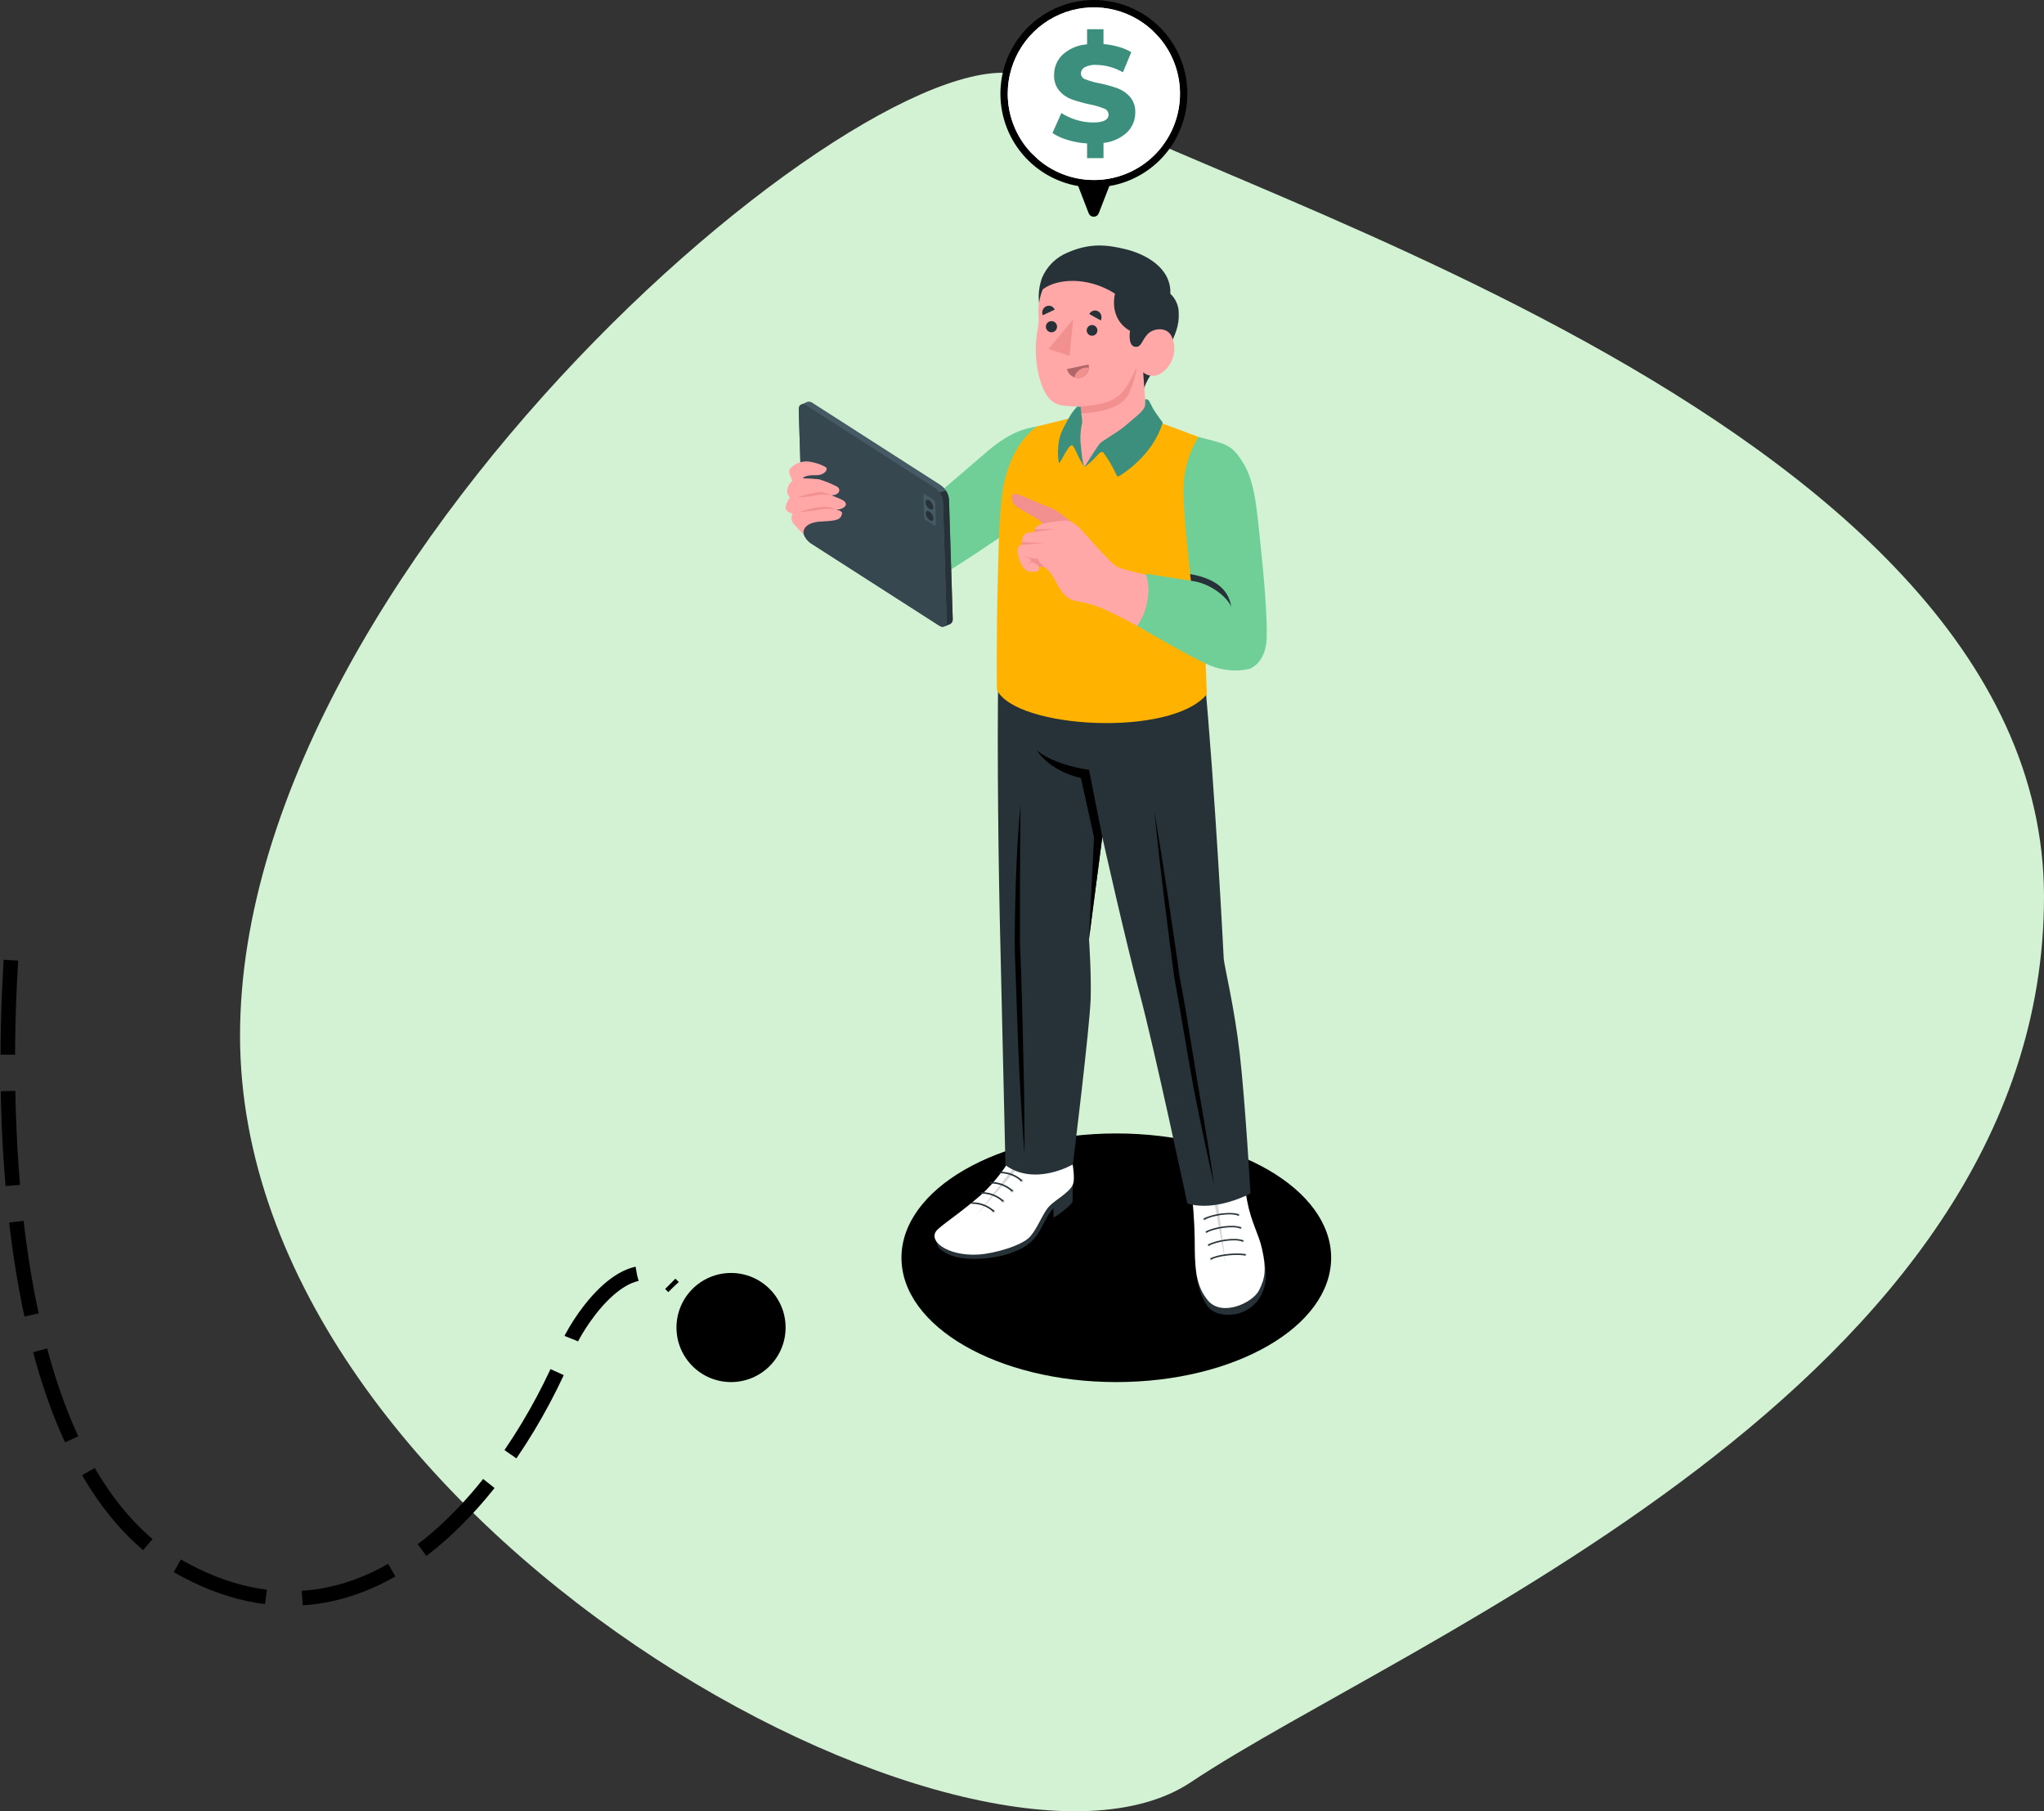 <svg width="281" height="249" viewBox="0 0 281 249" fill="none" xmlns="http://www.w3.org/2000/svg">
<rect x="0" y="0" width="281" height="249" fill="#333333" stroke="none"/>
<path d="M281 123.284C281 190.509 192.933 225.477 163.717 245.006C134.5 264.535 33 209.59 33 142.365C33 75.139 126.5 -1.456 142.75 11.431C159 24.319 281 56.059 281 123.284Z" fill="#D2F2D3"/>
<path d="M1.501 132C0.667 145.667 -1.617 201.526 25.583 215.926C52.783 230.326 72.25 200.593 78.584 183.926C81.084 179.259 87.383 171.326 92.584 176.926" stroke="black" stroke-width="2" stroke-dasharray="13 5"/>
<circle cx="100.5" cy="182.5" r="7.5" fill="black"/>
<g clip-path="url(#clip0_756_8)">
<path d="M153.465 190C137.153 190 123.929 182.349 123.929 172.91C123.929 163.472 137.153 155.82 153.465 155.82C169.777 155.82 183 163.472 183 172.91C183 182.349 169.777 190 153.465 190Z" fill="black"/>
<path d="M144.833 167.378L142.512 166.352L143.301 164.731L144.822 166.083L144.833 167.378Z" fill="black"/>
<path d="M147.473 162.898C147.473 162.898 147.443 164.603 147.469 165.092C147.495 165.581 145.363 167.123 144.835 167.378L144.824 166.081C144.343 166.649 143.935 167.276 143.611 167.947C143.204 168.648 142.689 169.973 141.561 170.883C139.887 172.235 137.266 172.937 134.587 173.057C131.908 173.177 130.369 172.552 129.605 171.994C129.281 171.815 129.024 171.534 128.874 171.194C128.724 170.855 128.69 170.475 128.776 170.114C128.958 169.45 147.473 162.898 147.473 162.898Z" fill="#263238"/>
<path d="M140.261 157.666L140.222 156.766C139.728 156.756 139.679 158.061 138.968 159.213C137.933 160.942 136.678 162.53 135.237 163.937C132.54 166.371 130.129 167.905 128.925 169C127.315 170.466 130.185 172.744 134.556 172.464C136.726 172.325 140.572 171.228 141.645 169.97C142.717 168.712 143.367 166.763 144.228 165.848C145.088 164.934 146.942 164.003 147.473 162.898C147.765 162.291 147.597 160.883 147.409 159.684C147.238 158.586 147.189 156.9 146.55 157.044L146.51 157.61C146.254 158.094 145.656 158.894 143.909 159.197C143.038 159.35 140.432 159.451 140.261 157.666Z" fill="white"/>
<path opacity="0.15" d="M142.506 159.256C141.67 159.194 140.768 158.934 140.412 158.204C140.408 158.196 140.401 158.19 140.397 158.181C140.448 158.494 140.425 158.814 140.329 159.116C140.234 159.417 140.069 159.692 139.847 159.919C139.073 160.816 134.185 167.136 134.185 167.136C134.185 167.136 138.74 161.917 139.613 160.934C140.905 159.481 141.317 159.309 142.51 159.258L142.506 159.256Z" fill="black"/>
<path opacity="0.15" d="M141.429 160.929C141.433 160.963 141.444 160.997 141.462 161.027C141.479 161.057 141.502 161.084 141.53 161.105C141.557 161.127 141.589 161.142 141.623 161.151C141.656 161.16 141.691 161.163 141.726 161.158C141.795 161.151 141.858 161.117 141.902 161.063C141.946 161.009 141.967 160.94 141.96 160.871C141.951 160.801 141.914 160.738 141.858 160.695C141.803 160.652 141.732 160.633 141.662 160.642C141.594 160.649 141.53 160.683 141.486 160.737C141.443 160.791 141.422 160.86 141.429 160.929Z" fill="black"/>
<path opacity="0.15" d="M140.15 162.328C140.16 162.398 140.196 162.461 140.252 162.503C140.308 162.546 140.378 162.564 140.448 162.555C140.517 162.548 140.58 162.514 140.624 162.46C140.667 162.406 140.688 162.337 140.681 162.268C140.672 162.199 140.635 162.136 140.579 162.094C140.524 162.051 140.453 162.033 140.384 162.042C140.315 162.048 140.252 162.083 140.208 162.136C140.164 162.19 140.143 162.259 140.15 162.328Z" fill="black"/>
<path opacity="0.15" d="M138.871 163.728C138.88 163.797 138.917 163.86 138.973 163.902C139.028 163.945 139.098 163.963 139.168 163.954C139.237 163.947 139.3 163.913 139.344 163.86C139.388 163.806 139.409 163.737 139.402 163.667C139.392 163.598 139.356 163.535 139.3 163.493C139.244 163.451 139.174 163.432 139.105 163.441C139.036 163.448 138.972 163.482 138.928 163.536C138.885 163.589 138.864 163.659 138.871 163.728Z" fill="black"/>
<path opacity="0.15" d="M137.592 165.127C137.602 165.196 137.639 165.259 137.694 165.301C137.75 165.344 137.82 165.363 137.889 165.354C137.959 165.347 138.022 165.313 138.066 165.259C138.11 165.205 138.131 165.136 138.124 165.067C138.115 164.997 138.078 164.933 138.022 164.89C137.966 164.847 137.896 164.828 137.826 164.837C137.792 164.841 137.758 164.851 137.728 164.867C137.697 164.884 137.671 164.906 137.649 164.933C137.627 164.96 137.611 164.991 137.601 165.024C137.592 165.058 137.588 165.093 137.592 165.127Z" fill="black"/>
<path opacity="0.15" d="M136.314 166.526C136.323 166.596 136.359 166.66 136.415 166.703C136.471 166.746 136.541 166.765 136.611 166.756C136.68 166.749 136.743 166.714 136.787 166.661C136.831 166.607 136.851 166.538 136.844 166.469C136.84 166.434 136.829 166.401 136.811 166.37C136.794 166.34 136.771 166.314 136.743 166.292C136.716 166.271 136.684 166.255 136.651 166.246C136.617 166.237 136.582 166.235 136.547 166.239C136.478 166.246 136.415 166.281 136.371 166.334C136.327 166.388 136.307 166.457 136.314 166.526Z" fill="black"/>
<path d="M141.703 161C141.729 160.998 141.753 160.987 141.771 160.968C141.781 160.959 141.789 160.947 141.794 160.935C141.8 160.922 141.803 160.908 141.803 160.895C141.803 160.881 141.8 160.867 141.794 160.854C141.789 160.842 141.781 160.83 141.771 160.821C140.937 160.074 139.854 159.669 138.736 159.686C138.722 159.686 138.707 159.689 138.694 159.695C138.681 159.701 138.669 159.71 138.66 159.72C138.65 159.731 138.643 159.743 138.638 159.757C138.633 159.771 138.632 159.785 138.633 159.799C138.634 159.814 138.638 159.828 138.645 159.84C138.651 159.853 138.661 159.864 138.672 159.873C138.683 159.882 138.696 159.889 138.71 159.893C138.724 159.896 138.738 159.897 138.753 159.895C139.808 159.889 140.829 160.272 141.622 160.972C141.633 160.982 141.645 160.989 141.659 160.994C141.673 160.999 141.688 161.001 141.703 161Z" fill="#263238"/>
<path d="M140.424 162.397C140.45 162.394 140.474 162.383 140.492 162.365C140.502 162.356 140.51 162.344 140.515 162.331C140.521 162.319 140.523 162.305 140.523 162.291C140.523 162.277 140.521 162.264 140.515 162.251C140.51 162.238 140.502 162.227 140.492 162.217C139.658 161.471 138.574 161.066 137.457 161.082C137.429 161.084 137.403 161.097 137.385 161.118C137.367 161.139 137.357 161.166 137.359 161.194C137.361 161.222 137.375 161.248 137.396 161.266C137.417 161.284 137.445 161.293 137.473 161.291C138.529 161.286 139.55 161.669 140.343 162.368C140.354 162.378 140.367 162.386 140.381 162.391C140.395 162.396 140.409 162.398 140.424 162.397Z" fill="#263238"/>
<path d="M139.145 163.801C139.17 163.799 139.195 163.787 139.213 163.769C139.223 163.759 139.23 163.748 139.236 163.735C139.241 163.722 139.243 163.708 139.243 163.694C139.243 163.681 139.24 163.667 139.234 163.654C139.228 163.642 139.22 163.63 139.21 163.621C138.376 162.874 137.293 162.469 136.175 162.486C136.161 162.486 136.146 162.49 136.133 162.495C136.12 162.501 136.108 162.51 136.099 162.521C136.089 162.531 136.082 162.544 136.077 162.557C136.072 162.571 136.07 162.585 136.072 162.6C136.073 162.614 136.077 162.628 136.084 162.641C136.09 162.653 136.1 162.665 136.111 162.674C136.122 162.682 136.135 162.689 136.149 162.693C136.163 162.697 136.177 162.697 136.191 162.695C137.247 162.69 138.268 163.073 139.061 163.772C139.072 163.782 139.085 163.79 139.1 163.795C139.114 163.8 139.13 163.802 139.145 163.801Z" fill="#263238"/>
<path d="M137.866 165.2C137.892 165.198 137.916 165.187 137.934 165.168C137.944 165.159 137.952 165.147 137.958 165.135C137.963 165.122 137.966 165.108 137.966 165.095C137.966 165.081 137.963 165.067 137.958 165.054C137.952 165.042 137.944 165.03 137.934 165.021C137.101 164.274 136.017 163.869 134.899 163.886C134.871 163.887 134.846 163.9 134.827 163.921C134.809 163.942 134.8 163.969 134.801 163.997C134.804 164.025 134.817 164.051 134.838 164.069C134.86 164.087 134.888 164.097 134.916 164.094C135.971 164.09 136.992 164.473 137.785 165.171C137.796 165.181 137.809 165.189 137.823 165.194C137.837 165.199 137.851 165.201 137.866 165.2Z" fill="#263238"/>
<path d="M136.587 166.599C136.613 166.597 136.637 166.586 136.655 166.568C136.665 166.558 136.673 166.546 136.678 166.534C136.684 166.521 136.687 166.507 136.687 166.493C136.687 166.48 136.684 166.466 136.678 166.453C136.673 166.441 136.665 166.429 136.655 166.419C135.821 165.673 134.738 165.268 133.62 165.285C133.606 165.285 133.591 165.288 133.578 165.294C133.565 165.3 133.553 165.308 133.544 165.319C133.534 165.33 133.527 165.342 133.522 165.356C133.517 165.369 133.516 165.384 133.517 165.398C133.518 165.412 133.522 165.426 133.529 165.439C133.535 165.452 133.545 165.463 133.556 165.472C133.567 165.481 133.58 165.488 133.594 165.491C133.608 165.495 133.622 165.496 133.637 165.494C134.692 165.489 135.713 165.872 136.506 166.57C136.517 166.58 136.53 166.588 136.544 166.593C136.557 166.598 136.572 166.6 136.587 166.599Z" fill="#263238"/>
<path d="M164.454 174.937C164.711 176.988 165.128 178.333 165.957 179.495C166.785 180.657 168.382 180.872 169.585 180.7C170.551 180.571 171.458 180.164 172.199 179.53C172.939 178.896 173.481 178.06 173.758 177.124C174.223 175.747 174.05 174.127 173.6 172.239L164.454 174.937Z" fill="#263238"/>
<path d="M169.989 159.614C170.583 159.625 170.937 162.377 171.457 165.124C172.015 168.067 173.056 169.671 173.489 171.652C174.09 174.398 173.973 175.657 173.081 177.395C172.19 179.134 167.957 181.077 166.055 178.773C164.505 176.896 164.305 174.725 164.255 171.943C164.267 169.583 164.158 167.225 163.927 164.876C163.677 162.804 163.399 160.797 163.897 160.535C163.954 160.838 164.02 161.224 164.081 161.521C164.128 161.751 164.261 162.871 164.592 162.863C164.602 162.601 164.588 162.338 164.548 162.079C164.496 161.845 164.539 161.601 164.667 161.399C164.838 161.224 165.062 161.11 165.303 161.075C165.877 160.923 166.458 160.8 167.044 160.708C167.336 160.665 167.631 160.634 167.926 160.619C168.443 160.57 168.962 160.561 169.479 160.591C169.551 160.609 169.618 160.641 169.676 160.686C169.735 160.732 169.783 160.789 169.817 160.854C169.854 160.955 169.871 161.062 169.869 161.17C169.882 161.362 169.919 161.552 169.98 161.736C170.007 161.816 170.072 161.913 170.155 161.888C170.223 161.868 170.244 161.783 170.24 161.716C170.221 161.38 170.161 161.142 170.12 160.75C170.101 160.571 170.055 160.327 170.041 160.146C170.026 159.965 170.013 159.791 169.989 159.614Z" fill="white"/>
<path opacity="0.15" d="M171.368 172.465C171.372 172.492 171.371 172.519 171.364 172.545C171.358 172.57 171.346 172.595 171.33 172.616C171.314 172.638 171.294 172.656 171.271 172.669C171.248 172.683 171.222 172.691 171.196 172.695C171.142 172.704 171.087 172.692 171.043 172.661C170.998 172.629 170.968 172.582 170.958 172.528C170.954 172.502 170.955 172.475 170.962 172.449C170.968 172.423 170.98 172.399 170.996 172.378C171.012 172.356 171.032 172.338 171.055 172.325C171.078 172.311 171.103 172.302 171.13 172.299C171.183 172.29 171.238 172.302 171.283 172.333C171.327 172.364 171.358 172.412 171.368 172.465Z" fill="black"/>
<path opacity="0.15" d="M171.045 170.56C171.049 170.587 171.047 170.614 171.041 170.64C171.034 170.665 171.023 170.69 171.007 170.711C170.991 170.733 170.971 170.75 170.948 170.764C170.925 170.778 170.899 170.786 170.873 170.79C170.819 170.799 170.764 170.787 170.72 170.755C170.675 170.724 170.645 170.677 170.635 170.623C170.631 170.597 170.632 170.57 170.638 170.544C170.645 170.518 170.657 170.494 170.673 170.473C170.689 170.451 170.709 170.433 170.732 170.42C170.755 170.406 170.78 170.397 170.806 170.394C170.86 170.385 170.915 170.397 170.96 170.428C171.004 170.459 171.035 170.507 171.045 170.56Z" fill="black"/>
<path opacity="0.15" d="M170.74 168.763C170.744 168.789 170.743 168.816 170.736 168.842C170.73 168.868 170.718 168.892 170.702 168.914C170.686 168.935 170.666 168.953 170.643 168.966C170.62 168.98 170.595 168.989 170.568 168.992C170.515 169.001 170.46 168.989 170.415 168.958C170.371 168.927 170.34 168.879 170.33 168.826C170.327 168.8 170.328 168.773 170.334 168.747C170.341 168.721 170.352 168.696 170.368 168.675C170.384 168.654 170.405 168.636 170.427 168.622C170.45 168.609 170.476 168.6 170.502 168.596C170.556 168.587 170.611 168.6 170.655 168.631C170.7 168.662 170.73 168.709 170.74 168.763Z" fill="black"/>
<path opacity="0.15" d="M170.44 166.99C170.444 167.016 170.443 167.043 170.436 167.069C170.43 167.095 170.418 167.119 170.402 167.141C170.386 167.162 170.366 167.18 170.343 167.194C170.32 167.207 170.295 167.216 170.268 167.22C170.215 167.229 170.16 167.216 170.115 167.185C170.071 167.154 170.04 167.107 170.031 167.053C170.027 167.027 170.028 167 170.034 166.974C170.041 166.948 170.052 166.924 170.068 166.902C170.084 166.881 170.105 166.863 170.128 166.849C170.151 166.836 170.176 166.827 170.202 166.824C170.256 166.815 170.311 166.827 170.355 166.858C170.4 166.889 170.43 166.937 170.44 166.99Z" fill="black"/>
<path opacity="0.15" d="M165.782 167.548C165.786 167.575 165.785 167.602 165.778 167.628C165.772 167.654 165.76 167.678 165.744 167.699C165.728 167.721 165.708 167.739 165.685 167.752C165.662 167.766 165.637 167.774 165.61 167.778C165.557 167.787 165.502 167.774 165.457 167.743C165.413 167.712 165.382 167.664 165.372 167.611C165.369 167.585 165.37 167.558 165.376 167.532C165.383 167.506 165.394 167.481 165.41 167.46C165.426 167.439 165.447 167.421 165.469 167.407C165.492 167.394 165.518 167.385 165.544 167.381C165.598 167.372 165.653 167.385 165.697 167.416C165.742 167.447 165.772 167.495 165.782 167.548Z" fill="black"/>
<path opacity="0.15" d="M166.085 169.333C166.089 169.36 166.087 169.387 166.081 169.413C166.074 169.439 166.063 169.463 166.047 169.484C166.031 169.506 166.011 169.524 165.988 169.537C165.965 169.551 165.939 169.559 165.913 169.563C165.859 169.572 165.804 169.56 165.76 169.528C165.716 169.497 165.685 169.45 165.675 169.396C165.671 169.37 165.673 169.343 165.679 169.317C165.686 169.291 165.697 169.267 165.713 169.246C165.729 169.224 165.749 169.206 165.772 169.193C165.795 169.179 165.821 169.17 165.847 169.167C165.9 169.158 165.955 169.17 166 169.201C166.044 169.232 166.075 169.28 166.085 169.333Z" fill="black"/>
<path opacity="0.15" d="M166.389 171.131C166.393 171.158 166.392 171.185 166.385 171.211C166.379 171.236 166.367 171.261 166.351 171.282C166.335 171.303 166.315 171.321 166.292 171.335C166.269 171.348 166.244 171.357 166.218 171.361C166.164 171.37 166.109 171.358 166.065 171.326C166.02 171.295 165.99 171.248 165.98 171.194C165.976 171.168 165.977 171.141 165.984 171.115C165.99 171.089 166.002 171.065 166.018 171.043C166.034 171.022 166.054 171.004 166.077 170.99C166.1 170.977 166.125 170.968 166.152 170.964C166.205 170.955 166.26 170.968 166.305 170.999C166.349 171.03 166.38 171.078 166.389 171.131Z" fill="black"/>
<path opacity="0.15" d="M166.715 173.037C166.719 173.064 166.717 173.091 166.711 173.117C166.704 173.142 166.692 173.167 166.676 173.188C166.661 173.209 166.64 173.227 166.618 173.241C166.595 173.255 166.569 173.263 166.543 173.267C166.489 173.276 166.434 173.264 166.39 173.232C166.345 173.201 166.315 173.154 166.305 173.1C166.301 173.074 166.302 173.047 166.308 173.021C166.315 172.995 166.327 172.971 166.343 172.949C166.359 172.928 166.379 172.91 166.402 172.896C166.425 172.883 166.45 172.874 166.476 172.87C166.53 172.861 166.585 172.874 166.63 172.905C166.674 172.936 166.705 172.984 166.715 173.037Z" fill="black"/>
<path opacity="0.15" d="M168.51 173.839L166.052 160.557L166.814 160.5L168.51 173.839Z" fill="black"/>
<path d="M171.181 172.599C171.171 172.6 171.16 172.6 171.149 172.599C169.765 172.385 167.444 172.656 166.56 173.146C166.536 173.16 166.507 173.163 166.48 173.156C166.454 173.149 166.431 173.131 166.417 173.107C166.41 173.095 166.405 173.082 166.404 173.069C166.402 173.056 166.403 173.042 166.407 173.029C166.41 173.016 166.416 173.004 166.425 172.993C166.433 172.983 166.444 172.974 166.456 172.968C167.393 172.451 169.734 172.173 171.182 172.398C171.209 172.401 171.233 172.415 171.249 172.437C171.266 172.458 171.273 172.485 171.27 172.512C171.266 172.534 171.256 172.554 171.24 172.57C171.224 172.586 171.203 172.596 171.181 172.599Z" fill="#263238"/>
<path d="M170.857 170.693C170.838 170.696 170.82 170.694 170.802 170.687C169.729 170.269 167.245 170.684 166.235 171.24C166.21 171.254 166.182 171.257 166.155 171.25C166.128 171.243 166.106 171.225 166.091 171.201C166.085 171.19 166.08 171.177 166.079 171.163C166.077 171.15 166.078 171.136 166.082 171.124C166.085 171.111 166.092 171.098 166.1 171.088C166.109 171.077 166.119 171.069 166.131 171.063C167.185 170.481 169.749 170.056 170.88 170.498C170.892 170.503 170.904 170.51 170.913 170.519C170.923 170.528 170.931 170.54 170.936 170.552C170.941 170.564 170.944 170.578 170.944 170.591C170.944 170.605 170.942 170.618 170.937 170.63C170.93 170.647 170.919 170.661 170.905 170.672C170.891 170.683 170.874 170.691 170.857 170.693Z" fill="#263238"/>
<path d="M170.552 168.896C170.532 168.899 170.513 168.897 170.494 168.89C169.421 168.472 166.938 168.886 165.927 169.442C165.916 169.449 165.902 169.454 165.889 169.456C165.875 169.457 165.861 169.456 165.848 169.453C165.835 169.449 165.822 169.443 165.811 169.435C165.8 169.426 165.791 169.416 165.784 169.404C165.777 169.392 165.773 169.379 165.771 169.366C165.769 169.353 165.77 169.339 165.774 169.326C165.778 169.313 165.784 169.301 165.792 169.29C165.801 169.28 165.811 169.271 165.823 169.265C166.876 168.683 169.44 168.258 170.572 168.7C170.584 168.705 170.596 168.712 170.606 168.722C170.615 168.731 170.623 168.742 170.628 168.754C170.634 168.767 170.637 168.78 170.637 168.794C170.637 168.807 170.634 168.82 170.629 168.833C170.623 168.849 170.612 168.863 170.599 168.874C170.585 168.886 170.569 168.893 170.552 168.896Z" fill="#263238"/>
<path d="M170.252 167.123C170.234 167.126 170.215 167.124 170.198 167.117C169.125 166.698 166.641 167.113 165.63 167.67C165.606 167.684 165.577 167.687 165.551 167.68C165.524 167.673 165.501 167.655 165.487 167.631C165.48 167.619 165.476 167.607 165.474 167.593C165.472 167.58 165.473 167.566 165.477 167.553C165.481 167.54 165.487 167.528 165.495 167.518C165.504 167.507 165.514 167.498 165.526 167.492C166.58 166.911 169.143 166.485 170.275 166.927C170.288 166.932 170.299 166.939 170.309 166.949C170.318 166.958 170.326 166.969 170.332 166.982C170.337 166.994 170.34 167.007 170.34 167.021C170.34 167.034 170.337 167.047 170.332 167.06C170.325 167.076 170.315 167.091 170.3 167.102C170.286 167.113 170.27 167.12 170.252 167.123Z" fill="#263238"/>
<path d="M165.491 91.926C167.087 108.815 168.234 131.824 168.234 131.824C168.375 133.107 169.717 138.568 170.438 144.893C171.2 151.566 171.913 164.072 171.913 164.072C171.913 164.072 167.139 166.654 163.229 165.445C163.229 165.445 158.774 144.426 156.673 136.58C154.683 129.154 151.541 115.072 151.541 115.072L149.712 129.075C149.712 129.075 150.043 133.891 149.941 137.264C149.822 141.188 147.498 160.072 147.498 160.072C147.498 160.072 142.31 163.139 138.226 160.187C138.226 160.187 137.641 134.338 137.522 129.62C137.281 120.13 137.053 103.728 137.241 91.776L165.491 91.926Z" fill="#263238"/>
<path d="M158.679 111.483C159.096 115.531 159.555 119.573 160.054 123.612C160.299 125.631 160.553 127.65 160.817 129.667L161.211 132.693L161.415 134.205C161.479 134.71 161.591 135.207 161.677 135.708C162.416 139.71 163.567 146.981 164.368 150.975C165.17 154.969 166.018 158.949 166.922 162.921C166.327 158.894 165.679 154.878 164.978 150.873C164.281 146.867 163.175 139.592 162.415 135.596C162.326 135.095 162.211 134.599 162.144 134.095L161.933 132.586L161.5 129.567C161.211 127.555 160.914 125.544 160.608 123.535C160.006 119.512 159.363 115.495 158.679 111.483Z" fill="black"/>
<path d="M140.314 110.606C139.928 114.394 139.748 118.197 139.631 121.997C139.53 125.792 139.412 129.613 139.609 133.408C139.752 137.207 139.94 143.576 140.137 147.373C140.324 151.17 140.56 154.965 140.845 158.759C140.856 154.955 140.817 151.154 140.73 147.356C140.654 143.557 140.501 137.189 140.368 133.392L140.257 130.545L140.229 129.834V129.127L140.226 127.703L140.223 122.005L140.242 116.307C140.24 114.406 140.277 112.508 140.314 110.606Z" fill="black"/>
<path d="M151.539 115.072L149.718 105.835C149.718 105.835 144.989 105.233 142.542 103.154C142.542 103.154 144.14 105.925 148.605 106.957L150.402 115.114L149.71 129.075L151.539 115.072Z" fill="black"/>
<path d="M142.54 58.629C140.911 58.885 138.749 59.441 135.59 62.175C131.544 65.676 125.511 70.816 125.511 70.816L111.601 65.691L111.257 73.418C111.257 73.418 121.152 78.665 124.486 79.961C126.978 80.929 128.043 79.961 130.765 78.268C135.008 75.628 140.375 71.852 140.375 71.852L142.54 58.629Z" fill="#6FCF97"/>
<path d="M110.18 55.602L110.166 55.6L110.997 55.239V55.248C111.116 55.213 111.241 55.207 111.362 55.231C111.483 55.254 111.597 55.306 111.695 55.383L129.338 66.704C129.659 66.934 129.926 67.231 130.121 67.574C130.316 67.918 130.434 68.3 130.468 68.693L130.978 85.039C131.002 85.179 130.984 85.323 130.925 85.452C130.866 85.581 130.77 85.69 130.649 85.763L130.654 85.767L129.795 86.138V86.13C129.675 86.167 129.549 86.174 129.426 86.151C129.303 86.127 129.188 86.075 129.09 85.997L111.444 74.678C111.123 74.448 110.856 74.151 110.661 73.807C110.466 73.464 110.348 73.082 110.314 72.688C110.214 69.474 109.903 59.555 109.804 56.342C109.797 55.939 109.944 55.684 110.18 55.602Z" fill="#455A64"/>
<path d="M129.147 67.715C129.427 68.11 129.594 68.573 129.633 69.056L130.145 85.397C130.167 85.533 130.15 85.672 130.097 85.799C130.043 85.926 129.956 86.035 129.844 86.114L130.649 85.77L130.644 85.761C130.86 85.665 130.988 85.417 130.976 85.039L130.466 68.692C130.431 68.24 130.279 67.805 130.026 67.429L129.147 67.715Z" fill="#263238"/>
<path d="M130.145 85.399L129.635 69.054C129.601 68.66 129.482 68.278 129.287 67.935C129.092 67.591 128.826 67.294 128.505 67.064L110.858 55.741C110.257 55.356 109.787 55.627 109.809 56.338C109.908 59.552 110.219 69.472 110.318 72.684C110.352 73.078 110.471 73.459 110.666 73.803C110.861 74.146 111.128 74.444 111.448 74.674L129.095 85.993C129.696 86.381 130.167 86.113 130.145 85.399Z" fill="#37474F"/>
<path d="M128.662 72.144L128.567 69.085C128.56 69.011 128.538 68.94 128.501 68.875C128.465 68.811 128.415 68.755 128.355 68.712L127.14 67.936C127.025 67.864 126.939 67.914 126.943 68.05C126.962 68.652 127.02 70.509 127.038 71.11C127.045 71.184 127.067 71.255 127.104 71.319C127.14 71.383 127.19 71.439 127.25 71.482L128.466 72.258C128.578 72.328 128.666 72.278 128.662 72.144Z" fill="#455A64"/>
<path d="M128.295 69.725C128.275 69.54 128.217 69.362 128.123 69.202C128.028 69.042 127.901 68.905 127.749 68.799C127.458 68.612 127.23 68.726 127.241 69.051C127.26 69.236 127.319 69.414 127.413 69.574C127.507 69.734 127.635 69.872 127.787 69.978C128.078 70.163 128.305 70.05 128.295 69.725Z" fill="#263238"/>
<path d="M128.326 71.263C128.307 71.078 128.248 70.9 128.154 70.74C128.06 70.58 127.932 70.442 127.78 70.336C127.489 70.151 127.261 70.264 127.272 70.59C127.291 70.774 127.35 70.952 127.444 71.112C127.538 71.272 127.666 71.409 127.818 71.515C128.109 71.701 128.336 71.588 128.326 71.263Z" fill="#263238"/>
<path d="M108.771 65.739C108.33 64.659 108.42 64.551 108.889 64.165C109.248 63.854 109.675 63.633 110.136 63.52C110.596 63.407 111.077 63.406 111.538 63.516C112.239 63.636 112.913 63.877 113.532 64.228C113.898 64.543 113.334 65.338 112.222 65.324C110.469 65.301 110.372 65.757 110.372 65.757C111.119 65.762 111.866 65.807 112.609 65.891C113.417 66.144 114.204 66.462 114.962 66.841C115.637 67.119 115.56 68.058 114.297 68.087L115.534 68.599C116.4 68.957 116.592 69.509 115.753 69.899C115.478 70.036 115.165 70.077 114.865 70.014C114.865 70.014 115.824 70.243 115.768 70.565C115.608 71.493 114.958 71.592 112.887 71.694C110.912 71.791 110.296 72.696 110.5 73.474C110.5 73.474 109.858 72.862 109.304 72.246C108.899 71.795 108.577 71.32 108.976 70.614C108.976 70.614 107.916 70.384 108.006 69.714C108.105 69.231 108.305 68.774 108.594 68.374C108.43 68.222 108.312 68.026 108.255 67.81C108.198 67.594 108.203 67.365 108.27 67.152C108.366 66.736 108.597 66.365 108.926 66.094L108.771 65.739Z" fill="#FFA8A7"/>
<path d="M114.297 68.087C113.932 67.915 113.551 67.781 113.16 67.685C112.752 67.651 112.342 67.681 111.944 67.774C111.163 67.912 110.395 68.114 109.648 68.381C110.439 68.36 111.227 68.273 112.003 68.12C112.374 68.031 112.751 67.976 113.131 67.956C113.494 67.979 113.901 68.069 114.297 68.087Z" fill="#F28F8F"/>
<path d="M114.865 70.012C114.482 69.796 114.051 69.679 113.611 69.672C113.178 69.663 112.745 69.694 112.317 69.766C111.471 69.897 110.64 70.116 109.838 70.42C110.688 70.361 111.533 70.258 112.372 70.113C113.189 69.924 114.035 69.889 114.865 70.012Z" fill="#F28F8F"/>
<path d="M165.162 60.218C165.162 60.218 167.715 62.62 166.854 68.931C166.105 74.422 165.705 79.033 165.582 81.17C165.392 84.444 165.919 95.436 165.919 95.436C161.046 101.397 139.66 100.19 137.046 94.839C137.046 94.839 136.969 87.009 137.172 79.687C137.321 74.325 137.349 69.238 138.106 66.097C139.121 61.891 140.963 59.835 142.54 58.628L149.535 56.898L155.905 56.756L165.162 60.218Z" fill="#FFB300"/>
<path d="M157.128 53.972C157.52 51.868 159.648 49.7 160.621 47.874C161.559 46.115 162.123 44.747 162.047 43.078C162.054 42.573 161.954 42.072 161.756 41.608C161.557 41.144 161.263 40.727 160.893 40.385C161.04 36.772 157.4 34.949 154.953 34.316C152.108 33.581 149.781 33.423 146.858 34.686C146.058 34.998 145.328 35.467 144.71 36.065C144.093 36.664 143.601 37.379 143.263 38.17C142.859 39.281 142.715 40.469 142.841 41.645C142.906 41.876 143.009 42.093 143.148 42.289C143.232 42.374 143.219 42.668 143.242 42.784C143.289 43.121 143.408 43.444 143.59 43.73C143.891 44.192 144.3 44.574 144.781 44.842C146.324 45.609 148.039 45.878 149.706 46.253L151.687 46.697C151.801 46.723 152.401 46.769 152.471 46.873L157.128 53.972Z" fill="#263238"/>
<path d="M159.642 51.306C159.273 51.563 158.83 51.692 158.381 51.671C157.933 51.65 157.503 51.482 157.16 51.191L157.618 57.536C156.41 60.397 152.954 59.214 149.076 64.208C149.076 64.208 147.795 62.151 148.782 58.036L148.567 55.905C147.731 55.899 146.896 55.848 146.065 55.753C144.295 55.502 143.384 53.944 142.814 51.614C142.309 49.524 142.257 47.35 142.662 45.238C142.781 44.668 142.82 44.083 142.776 43.502C142.676 42.234 142.872 40.961 143.349 39.783C145.189 38.344 149.399 37.913 153.279 40.362C152.79 42.692 153.666 44.558 155.348 45.475C155.259 46.107 155.155 47.698 156.19 47.685C156.935 47.676 157.001 46.739 157.779 45.926C158.573 45.096 160.348 44.919 161.02 46.148C161.456 47.028 161.557 48.038 161.303 48.988C161.05 49.938 160.459 50.762 159.642 51.306Z" fill="#FFA8A7"/>
<path d="M147.546 43.871L144.143 47.985L147.029 48.904L147.546 43.871Z" fill="#F28F8F"/>
<path d="M149.752 43.172L151.324 44.053C151.438 43.837 151.464 43.586 151.397 43.351C151.33 43.116 151.175 42.916 150.964 42.794C150.86 42.736 150.746 42.7 150.628 42.688C150.51 42.676 150.391 42.688 150.278 42.724C150.164 42.759 150.059 42.817 149.969 42.894C149.879 42.971 149.805 43.066 149.752 43.172Z" fill="#263238"/>
<path d="M143.353 43.339L144.998 42.569C144.953 42.459 144.887 42.36 144.803 42.277C144.718 42.194 144.618 42.129 144.508 42.086C144.397 42.043 144.28 42.023 144.161 42.027C144.043 42.031 143.927 42.059 143.82 42.11C143.6 42.216 143.429 42.403 143.342 42.631C143.255 42.86 143.259 43.113 143.353 43.339Z" fill="#263238"/>
<path d="M148.567 55.907C151.191 55.639 153.266 55.363 154.661 53.483C155.311 52.515 155.856 51.481 156.288 50.398C156.102 51.746 155.702 53.056 155.103 54.279C154.425 55.484 152.77 56.563 148.658 56.852L148.567 55.907Z" fill="#F28F8F"/>
<path d="M149.394 45.356C149.381 45.501 149.412 45.645 149.481 45.773C149.55 45.9 149.655 46.004 149.782 46.072C149.91 46.14 150.055 46.169 150.199 46.156C150.343 46.142 150.479 46.086 150.592 45.995C150.704 45.904 150.788 45.782 150.832 45.644C150.875 45.505 150.878 45.358 150.838 45.218C150.799 45.079 150.719 44.954 150.61 44.859C150.5 44.765 150.365 44.705 150.222 44.686C150.124 44.675 150.024 44.684 149.929 44.712C149.834 44.74 149.746 44.786 149.669 44.848C149.592 44.911 149.528 44.988 149.481 45.075C149.433 45.162 149.404 45.258 149.394 45.356Z" fill="#263238"/>
<path d="M149.648 50.105L146.675 50.737C146.77 51.138 147.016 51.487 147.361 51.71C147.707 51.934 148.125 52.015 148.529 51.937C148.725 51.894 148.91 51.812 149.073 51.696C149.236 51.58 149.374 51.431 149.479 51.26C149.583 51.089 149.652 50.899 149.681 50.7C149.711 50.502 149.699 50.299 149.648 50.105Z" fill="#B16668"/>
<path d="M147.692 51.871C147.802 51.442 148.067 51.069 148.435 50.824C148.802 50.578 149.247 50.477 149.685 50.539C149.676 50.868 149.558 51.185 149.348 51.438C149.138 51.691 148.85 51.867 148.529 51.936C148.249 51.994 147.959 51.971 147.692 51.871Z" fill="#F28F8F"/>
<path d="M144.609 44.148C144.457 44.136 144.304 44.17 144.171 44.245C144.038 44.321 143.93 44.435 143.862 44.572C143.794 44.71 143.769 44.864 143.789 45.016C143.809 45.168 143.875 45.311 143.977 45.425C144.078 45.54 144.212 45.621 144.36 45.659C144.509 45.697 144.665 45.689 144.809 45.637C144.953 45.585 145.078 45.491 145.168 45.367C145.258 45.244 145.31 45.096 145.315 44.942C145.326 44.743 145.258 44.548 145.125 44.4C144.993 44.251 144.808 44.16 144.609 44.148Z" fill="#263238"/>
<path d="M149.076 64.21C149.589 63.851 150.063 63.44 150.491 62.983C151.121 62.288 151.421 61.969 151.672 62.2C152.327 63.082 152.891 64.028 153.356 65.024C153.643 65.65 153.589 65.649 154.448 65.063C155.957 64.027 157.269 62.73 158.324 61.233C158.987 60.271 159.5 59.214 159.845 58.098C159.845 58.098 158.845 56.744 158.55 56.226C157.98 55.225 157.998 54.809 157.428 54.903L157.441 55.614C157.352 56.494 156.097 57.298 154.883 58.372C153.67 59.446 151.701 60.477 151.239 60.935C150.901 61.267 149.076 64.21 149.076 64.21Z" fill="#3C8F7C"/>
<path d="M145.558 63.617C145.7 63.973 146.804 61.159 147.363 61.211C147.632 61.23 148.153 62.609 148.436 63.125C148.72 63.641 148.888 63.884 149.076 64.21C148.729 63.371 148.608 61.199 148.534 60.636C148.502 59.763 148.585 58.889 148.782 58.038L148.568 55.907C148.42 55.916 148.249 55.907 148.062 55.912C147.783 56.212 147.526 56.532 147.292 56.868C146.756 57.769 145.771 59.405 145.604 60.477C145.412 61.514 145.397 62.576 145.558 63.617Z" fill="#3C8F7C"/>
<path d="M147.243 71.722C145.665 70.431 144.864 69.924 144.114 69.675C143.363 69.426 140.743 68.195 139.731 67.895C139.089 67.705 138.78 68.727 139.576 69.474C140.188 70.048 141.809 70.84 142.519 71.27C143.228 71.7 144.575 73.497 144.575 73.497L147.243 71.722Z" fill="#F28F8F"/>
<path d="M171.634 66.436C170.815 62.709 169.094 61.217 165.2 60.589C162.344 63.869 163.178 71.713 163.178 71.713L163.995 80.386C163.995 80.386 154.495 78.574 153.423 77.819C152.351 77.064 149.529 73.744 148.579 72.746C147.285 71.387 146.606 71.531 145.915 71.605C143.65 71.842 143.148 72.011 142.659 72.293C142.514 72.385 142.394 72.511 142.311 72.661C142.227 72.811 142.183 72.98 142.182 73.151C141.581 73.199 140.688 73.141 140.529 74.119C140.468 74.376 140.445 74.64 140.459 74.904C140.306 74.923 140.165 74.996 140.061 75.11C139.538 75.664 140.302 77.698 140.823 78.209C141.05 78.385 141.313 78.508 141.593 78.571C141.874 78.633 142.164 78.632 142.444 78.569C143.053 78.511 142.799 77.885 142.799 77.885L143.644 77.973C145.419 79.355 145.394 81.937 147.788 82.613C148.784 82.758 149.764 82.994 150.717 83.318C155.848 85.3 164.151 90.988 168.774 91.594C173.286 92.184 173.263 89.763 173.457 86.988C173.629 84.511 172.657 71.091 171.634 66.436Z" fill="#FFA8A7"/>
<path d="M164.732 60.059C168.354 61.043 169.269 60.928 170.927 63.679C172.585 66.43 172.759 70.007 173.275 74.724C173.79 79.44 174.248 85.172 174.134 87.809C174.019 90.446 172.645 91.707 171.617 91.993C169.847 92.352 168.01 92.172 166.342 91.477C164.126 90.616 156.344 86.04 156.344 86.04C157.113 84.929 157.604 83.648 157.775 82.306C157.985 81.155 157.886 79.968 157.489 78.867L163.723 79.843C163.723 79.843 163.028 73.893 162.806 70.249C162.585 66.604 162.539 63.866 164.732 60.059Z" fill="#6FCF97"/>
<path d="M163.616 78.915L163.721 79.842C166.584 80.171 168.827 82.275 169.272 83.425C168.967 81.619 167.853 79.669 163.616 78.915Z" fill="#263238"/>
<path d="M142.182 73.149L144.878 72.728L142.255 72.781C142.209 72.899 142.184 73.023 142.182 73.149Z" fill="#F28F8F"/>
<path d="M140.459 74.902L143.552 74.639L140.471 74.545C140.454 74.663 140.45 74.783 140.459 74.902Z" fill="#F28F8F"/>
<path d="M140.804 76.277C140.898 76.438 141.036 76.569 141.202 76.654C141.364 76.745 141.537 76.814 141.718 76.857L141.678 76.826C141.753 76.991 141.833 77.153 141.915 77.314L141.983 77.234C141.898 77.216 141.81 77.215 141.725 77.231C141.64 77.248 141.559 77.283 141.488 77.333C141.355 77.431 141.255 77.567 141.202 77.723C141.283 77.591 141.396 77.481 141.529 77.401C141.658 77.334 141.807 77.313 141.949 77.344L142.066 77.373L142.017 77.265C141.941 77.1 141.863 76.937 141.78 76.776L141.767 76.751L141.74 76.746C141.567 76.706 141.399 76.65 141.236 76.581C141.071 76.514 140.923 76.41 140.804 76.277Z" fill="#F28F8F"/>
<path d="M141.604 76.709C141.971 76.773 142.342 76.816 142.714 76.837C142.77 77.07 142.894 77.282 143.07 77.445C143.25 77.632 143.441 77.807 143.643 77.97L142.798 77.882C142.689 77.727 142.548 77.596 142.385 77.498C142.222 77.401 142.041 77.338 141.852 77.315L141.604 76.709Z" fill="#F28F8F"/>
<path d="M138.539 12.862C138.535 15.875 139.676 18.776 141.73 20.976L142.711 21.912C144.974 23.845 147.88 24.854 150.851 24.738C153.823 24.621 156.641 23.389 158.747 21.284C160.853 19.18 162.091 16.359 162.216 13.381C162.341 10.403 161.343 7.488 159.42 5.214L158.485 4.23C156.803 2.644 154.695 1.586 152.42 1.186C150.145 0.787 147.803 1.063 145.683 1.98C143.563 2.898 141.757 4.417 140.487 6.351C139.218 8.284 138.541 10.548 138.539 12.862Z" fill="white"/>
<path d="M150.403 0C153.625 0.005 156.728 1.223 159.096 3.413C161.464 5.603 162.925 8.604 163.189 11.822C163.453 15.04 162.502 18.241 160.523 20.789C158.544 23.337 155.682 25.047 152.504 25.58L151.056 29.311C151.003 29.452 150.908 29.575 150.783 29.661C150.659 29.747 150.511 29.793 150.36 29.793C150.209 29.793 150.061 29.747 149.937 29.661C149.812 29.575 149.717 29.452 149.664 29.311L148.226 25.577C145.049 25.035 142.192 23.317 140.22 20.762C138.247 18.208 137.305 15.005 137.579 11.787C137.852 8.569 139.323 5.572 141.698 3.389C144.073 1.207 147.18 -0.002 150.402 0.003L150.403 0ZM138.539 12.862C138.535 15.875 139.676 18.776 141.73 20.976L142.71 21.912C144.973 23.845 147.879 24.854 150.851 24.738C153.822 24.621 156.641 23.389 158.747 21.284C160.853 19.18 162.091 16.359 162.216 13.381C162.341 10.403 161.342 7.488 159.42 5.214L158.485 4.23C156.803 2.644 154.695 1.586 152.42 1.187C150.145 0.787 147.803 1.063 145.683 1.98C143.563 2.898 141.757 4.417 140.487 6.351C139.218 8.284 138.541 10.548 138.539 12.862Z" fill="black"/>
<path d="M138.539 12.862C138.535 15.875 139.676 18.776 141.73 20.976L142.711 21.912C144.974 23.845 147.88 24.854 150.851 24.738C153.823 24.621 156.641 23.389 158.747 21.284C160.853 19.18 162.091 16.359 162.216 13.381C162.341 10.403 161.343 7.488 159.42 5.214L158.486 4.23C156.803 2.644 154.695 1.586 152.42 1.187C150.146 0.787 147.804 1.063 145.684 1.981C143.563 2.898 141.757 4.417 140.488 6.351C139.218 8.284 138.541 10.548 138.539 12.862Z" fill="white"/>
<path d="M154.95 18.186C154.057 19.016 152.917 19.529 151.705 19.647V21.739H149.447V19.723C148.541 19.666 147.645 19.504 146.776 19.242C146.036 19.031 145.333 18.71 144.688 18.29L145.911 15.538C146.546 15.949 147.236 16.266 147.961 16.48C148.704 16.714 149.478 16.835 150.256 16.839C151.685 16.839 152.4 16.48 152.4 15.764C152.399 15.578 152.339 15.397 152.229 15.246C152.12 15.096 151.966 14.983 151.789 14.925C151.153 14.674 150.495 14.482 149.824 14.351C148.981 14.178 148.152 13.948 147.341 13.662C146.68 13.42 146.091 13.015 145.629 12.484C145.127 11.87 144.872 11.09 144.914 10.297C144.907 9.779 145.007 9.264 145.208 8.785C145.409 8.307 145.706 7.875 146.08 7.517C147.011 6.677 148.197 6.177 149.447 6.096V4.02H151.704V6.056C152.401 6.116 153.092 6.242 153.765 6.433C154.38 6.603 154.97 6.85 155.523 7.168L154.377 9.939C153.265 9.299 152.011 8.949 150.728 8.921C150.168 8.881 149.608 8.995 149.109 9.253C148.956 9.338 148.829 9.462 148.739 9.613C148.65 9.763 148.602 9.935 148.601 10.11C148.605 10.289 148.666 10.462 148.774 10.604C148.882 10.746 149.033 10.851 149.203 10.902C149.831 11.144 150.479 11.327 151.14 11.449C151.986 11.619 152.819 11.849 153.632 12.137C154.289 12.382 154.877 12.783 155.344 13.307C155.853 13.914 156.112 14.692 156.069 15.483C156.074 15.986 155.977 16.485 155.785 16.949C155.593 17.414 155.309 17.835 154.95 18.186Z" fill="#3C8F7C"/>
</g>
<defs>
<clipPath id="clip0_756_8">
<rect width="75" height="190" fill="white" transform="matrix(-1 0 0 1 183 0)"/>
</clipPath>
</defs>
</svg>
